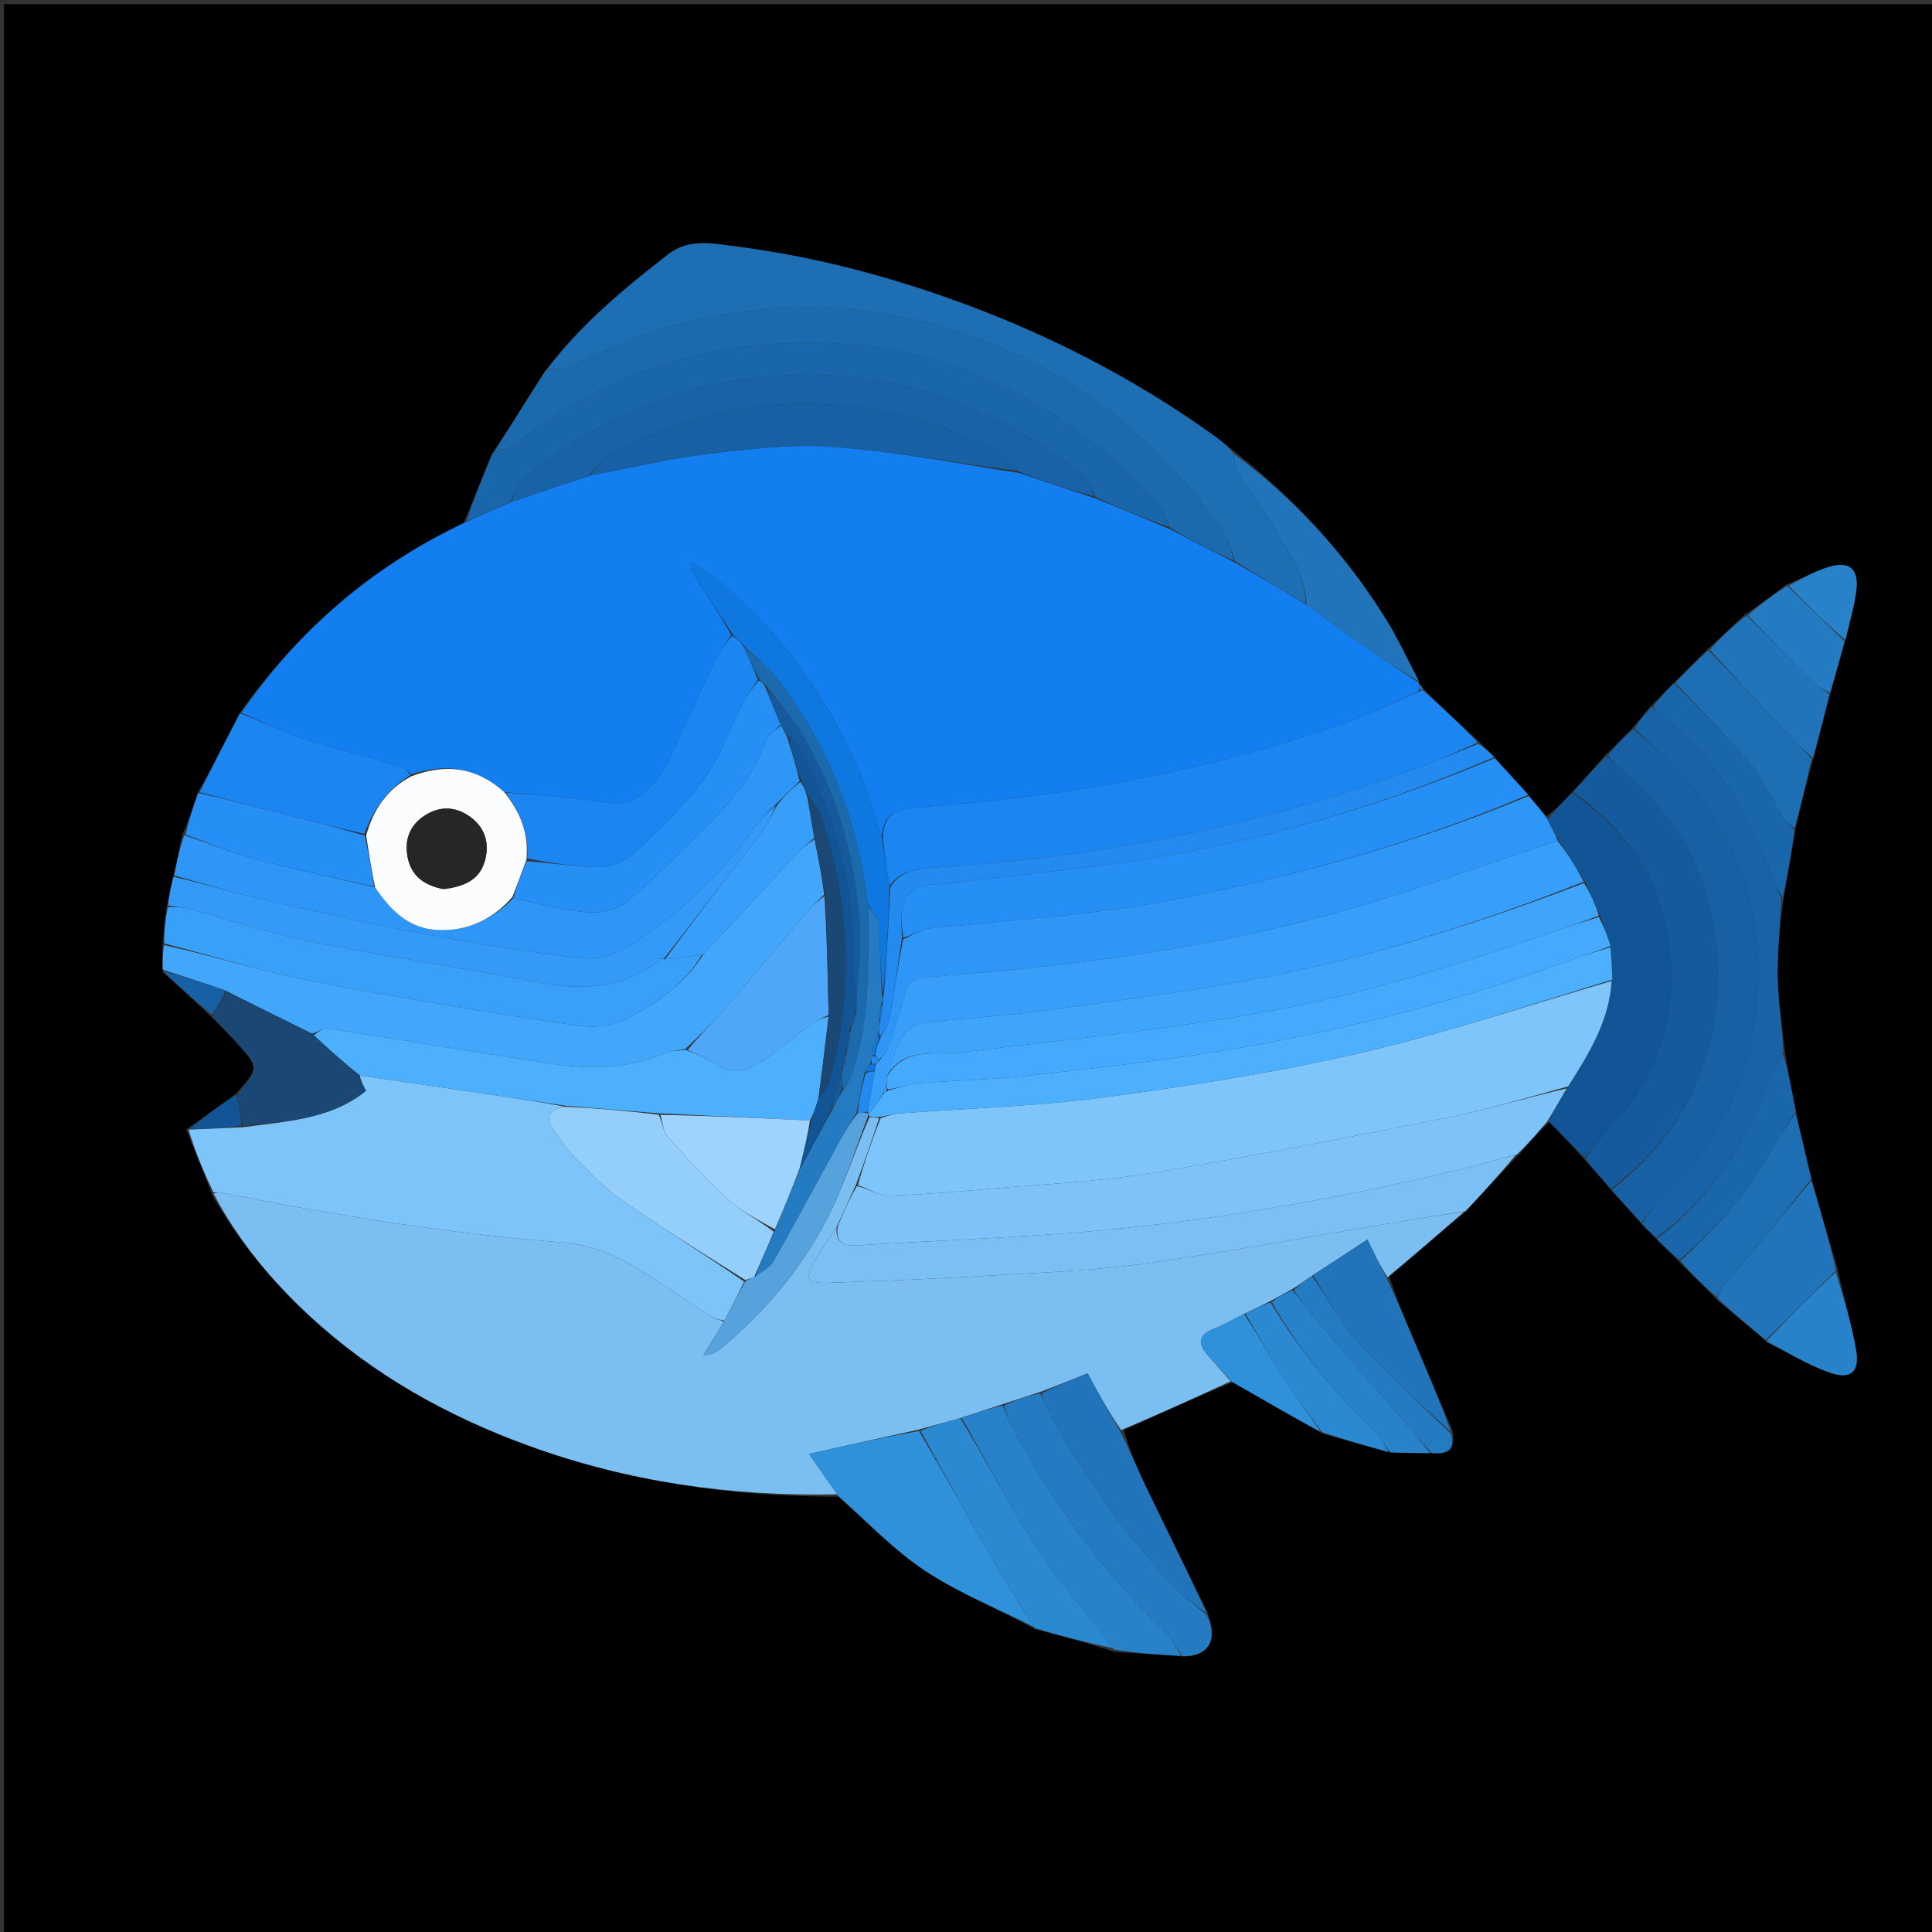 <svg version="1.1" id="Layer_1" xmlns="http://www.w3.org/2000/svg" xmlns:xlink="http://www.w3.org/1999/xlink" x="0px" y="0px"
	 width="100%" viewBox="0 0 512 512" enable-background="new 0 0 512 512" xml:space="preserve">
<rect x="0" y="0" width="512" height="512" fill="#333333" stroke="none"/>
<path fill="#000000" opacity="1" stroke="none" 
	d="
M297,513 
	C198.024,513 99.548,513 1.036,513 
	C1.036,342.399 1.036,171.798 1.036,1.099 
	C171.559,1.099 342.119,1.099 512.839,1.099 
	C512.839,171.667 512.839,342.333 512.839,513 
	C441.131,513 369.316,513 297,513 
M473.25,154.991 
	C469.798,157.644 466.345,160.298 462.201,163.006 
	C459.118,165.969 456.034,168.933 452.343,172.181 
	C449.543,175.087 446.744,177.992 443.347,181.179 
	C441.547,183.082 439.747,184.984 437.346,187.184 
	C435.862,189.106 434.378,191.027 432.302,193.234 
	C430.184,195.452 428.066,197.671 425.338,200.199 
	C422.522,203.451 419.706,206.704 416.298,210.252 
	C414.233,212.461 412.168,214.67 409.806,216.29 
	C408.24,214.51 406.673,212.731 404.833,210.326 
	C401.925,207.201 399.017,204.075 395.862,200.358 
	C394.614,199.222 393.366,198.086 391.839,196.335 
	C386.93,191.867 382.022,187.399 377.026,182.313 
	C376.69,181.866 376.354,181.418 376.002,181.004 
	C376.002,181.004 376.034,180.984 375.995,180.247 
	C372.993,174.657 370.301,168.873 366.932,163.515 
	C356.287,146.586 342.96,132.042 326.713,119.307 
	C325.16,118.095 323.647,116.831 322.05,115.681 
	C300.181,99.933 276.419,87.866 251.02,78.911 
	C232.593,72.414 213.726,67.657 194.376,65.219 
	C188.758,64.512 182.457,63.209 177.147,67.342 
	C165.397,76.487 153.937,85.932 144.381,98.346 
	C139.879,105.553 135.377,112.76 130.285,120.335 
	C127.935,126.256 125.585,132.176 122.825,138.695 
	C98.652,150.091 79.114,166.924 63.327,189.228 
	C59.85,196.136 56.372,203.043 52.254,210.325 
	C51.152,213.844 50.049,217.363 48.262,221.278 
	C47.563,224.853 46.864,228.428 45.817,232.704 
	C45.268,235.141 44.72,237.577 44.026,240.878 
	C43.739,243.921 43.453,246.963 43.024,250.867 
	C43.055,252.898 43.086,254.93 43.18,257.637 
	C47.416,261.451 51.651,265.265 56.174,269.685 
	C58.262,271.787 60.432,273.815 62.423,276.005 
	C68.742,282.957 68.716,282.981 62.284,290.079 
	C58.19,293.044 54.095,296.009 49.341,299.356 
	C51.616,304.902 53.892,310.448 56.208,316.7 
	C63.175,328.791 71.889,339.362 82.191,348.866 
	C98.982,364.356 118.409,375.176 139.639,382.963 
	C166.173,392.696 193.693,396.612 222.16,396.643 
	C229.804,403.283 236.875,410.79 245.25,416.327 
	C254.18,422.231 264.343,426.272 274.329,431.761 
	C281.206,433.547 288.084,435.333 295.43,437.8 
	C301.283,438.144 307.136,438.489 313.777,438.976 
	C319.751,439.014 323.113,435.084 319.97,427.25 
	C314.576,416.258 309.125,405.293 303.815,394.26 
	C301.42,389.284 299.306,384.173 297.851,379.014 
	C307.278,374.698 316.706,370.382 326.759,366.285 
	C334.504,370.799 342.248,375.314 350.747,379.995 
	C356.494,381.605 362.242,383.215 368.857,384.971 
	C372.254,385.019 375.65,385.066 379.869,385.028 
	C383.61,385.418 385.787,384.259 384.975,379.233 
	C381.784,371.778 378.58,364.33 375.407,356.868 
	C372.867,350.895 370.364,344.905 368.191,338.316 
	C374.81,332.581 381.428,326.845 388.667,320.845 
	C393.15,315.911 397.632,310.977 402.734,305.786 
	C405.202,302.879 407.669,299.973 410.747,297.318 
	C413.816,300.583 416.884,303.848 420.255,307.701 
	C422.468,310.15 424.68,312.599 427.202,315.644 
	C429.789,318.447 432.376,321.25 435.223,324.63 
	C436.445,325.77 437.667,326.911 439.185,328.643 
	C441.087,330.443 442.989,332.243 445.193,334.643 
	C448.447,337.799 451.701,340.954 455.243,344.707 
	C459.48,348.171 463.716,351.635 468.261,355.714 
	C473.752,358.43 479.055,361.678 484.788,363.713 
	C490.451,365.723 492.87,363.642 491.878,357.753 
	C490.7,350.757 488.555,343.924 486.977,336.23 
	C484.666,328.452 482.356,320.673 480.014,312.079 
	C478.62,306.391 477.227,300.702 475.931,294.214 
	C474.9,289.145 473.869,284.076 472.965,278.174 
	C472.311,271.868 471.235,265.571 471.114,259.255 
	C470.979,252.226 471.714,245.18 472.741,237.663 
	C473.772,231.77 474.803,225.877 475.96,219.184 
	C477.346,213.135 478.731,207.087 480.736,200.611 
	C482.102,195.071 483.469,189.53 485.186,183.306 
	C486.403,178.867 487.619,174.429 489.207,169.277 
	C490.14,165.041 491.375,160.844 491.933,156.559 
	C492.667,150.92 490.221,148.642 484.93,150.164 
	C481.135,151.256 477.605,153.273 473.25,154.991 
z"/>
<path fill="#137EF0" opacity="1" stroke="none" 
	d="
M63.954,188.891 
	C79.114,166.924 98.652,150.091 123.396,138.378 
	C127.664,136.431 131.361,134.802 135.419,133.08 
	C142.519,130.665 149.258,128.343 156.402,126.012 
	C166.894,124.073 176.914,121.583 187.087,120.358 
	C198.257,119.012 209.658,117.607 220.796,118.431 
	C237.258,119.648 253.577,122.808 270.236,125.372 
	C277.007,127.705 283.499,129.807 290.316,132.075 
	C297.085,134.852 303.531,137.463 310.218,140.323 
	C315.97,143.363 321.482,146.154 327.304,149.103 
	C333.743,152.838 339.872,156.414 346.216,160.247 
	C351.817,164.337 357.169,168.219 362.602,171.987 
	C367.03,175.058 371.553,177.99 376.034,180.984 
	C376.034,180.984 376.002,181.004 375.992,181.321 
	C375.992,182.081 376.001,182.524 375.835,183.271 
	C369.106,186.333 362.679,189.452 355.98,191.793 
	C320.162,204.311 283.127,210.995 245.391,213.791 
	C239.221,214.248 234.243,214.273 233.683,221.814 
	C231.691,216.317 230.382,210.845 228.242,205.719 
	C219.104,183.831 205.644,165.157 186.434,150.921 
	C185.393,150.149 184.173,149.618 183.036,148.974 
	C182.896,150.796 183.468,151.709 184.053,152.614 
	C187.367,157.743 190.684,162.87 193.836,168.295 
	C192.46,170.37 190.994,172.028 190.077,173.948 
	C185.777,182.954 181.536,191.992 177.453,201.098 
	C174.351,208.016 168.076,213.371 162.792,212.94 
	C159.165,212.644 155.579,211.865 151.954,211.513 
	C145.946,210.93 139.922,210.518 133.598,209.895 
	C126.15,203.2 118.032,202.266 109.01,205.2 
	C107.907,204.229 107.049,203.351 106.024,203.055 
	C97.583,200.624 89.022,198.571 80.678,195.852 
	C74.955,193.987 69.519,191.242 63.954,188.891 
z"/>
<path fill="#7ABEF2" opacity="1" stroke="none" 
	d="
M326.133,366.066 
	C316.706,370.382 307.278,374.698 297.107,378.989 
	C293.698,374.052 291.032,369.141 288.212,363.948 
	C284.108,365.603 280.036,367.245 275.582,368.91 
	C272.14,369.998 269.08,371.063 265.647,372.149 
	C261.812,373.367 258.348,374.563 254.494,375.806 
	C250.711,376.832 247.319,377.812 243.523,378.834 
	C233.852,380.951 224.585,383.025 214.359,385.315 
	C217.232,389.391 219.565,392.701 221.897,396.011 
	C193.693,396.612 166.173,392.696 139.639,382.963 
	C118.409,375.176 98.982,364.356 82.191,348.866 
	C71.889,339.362 63.175,328.791 56.601,316.349 
	C57.494,316.007 58.008,315.94 58.49,316.035 
	C88.558,322.001 118.762,326.936 149.375,329.283 
	C154.805,329.699 160.505,331.514 165.307,334.113 
	C173.433,338.509 180.924,344.074 188.736,349.063 
	C189.651,349.648 190.907,349.699 191.868,350.312 
	C189.944,353.453 188.155,356.28 186.367,359.107 
	C188.423,359.068 189.841,358.376 191.023,357.397 
	C202.227,348.124 211.582,337.11 218.449,324.418 
	C223.277,315.495 226.256,305.572 230.429,296.08 
	C231.536,296.064 232.274,296.063 232.948,296.437 
	C230.923,302.541 228.961,308.27 226.742,314.223 
	C224.989,317.964 223.493,321.482 221.706,325.17 
	C219.647,328.137 217.777,330.875 216.138,333.745 
	C213.128,339.011 213.68,340.156 219.635,339.951 
	C234.226,339.448 248.817,338.864 263.389,337.995 
	C276.952,337.187 290.591,336.68 304.016,334.772 
	C327.302,331.461 350.448,327.16 373.657,323.302 
	C378.443,322.507 383.249,321.838 388.047,321.11 
	C381.428,326.845 374.81,332.581 367.703,338.484 
	C365.685,335.428 364.156,332.203 362.389,328.476 
	C357.355,331.784 352.666,334.867 347.676,338.088 
	C345.75,339.412 344.125,340.599 342.166,341.81 
	C340.143,342.845 338.453,343.853 336.431,344.934 
	C334.069,346.035 332.04,347.065 329.68,348.196 
	C326.852,349.578 324.451,351.112 321.84,352.083 
	C317.237,353.795 317.473,356.251 320.265,359.407 
	C322.225,361.623 324.177,363.846 326.133,366.066 
z"/>
<path fill="#7DC4FA" opacity="1" stroke="none" 
	d="
M192.004,349.997 
	C190.907,349.699 189.651,349.648 188.736,349.063 
	C180.924,344.074 173.433,338.509 165.307,334.113 
	C160.505,331.514 154.805,329.699 149.375,329.283 
	C118.762,326.936 88.558,322.001 58.49,316.035 
	C58.008,315.94 57.494,316.007 56.581,315.996 
	C53.892,310.448 51.616,304.902 49.968,299.366 
	C55.063,299.152 59.532,298.929 64.406,298.731 
	C75.994,297.118 87.566,296.693 96.982,289.08 
	C96.137,287.378 95.548,286.193 95.378,285.014 
	C107.385,286.733 118.973,288.444 130.561,290.16 
	C137.035,291.118 143.507,292.083 149.729,293.281 
	C145.552,294.154 144.267,296.017 146.784,299.509 
	C148.509,301.904 150.101,304.459 152.165,306.532 
	C156.123,310.508 160.009,314.719 164.578,317.893 
	C175.253,325.31 186.315,332.172 197.211,339.632 
	C195.469,343.336 193.737,346.667 192.004,349.997 
z"/>
<path fill="#1B85F2" opacity="1" stroke="none" 
	d="
M233.984,221.997 
	C234.243,214.273 239.221,214.248 245.391,213.791 
	C283.127,210.995 320.162,204.311 355.98,191.793 
	C362.679,189.452 369.106,186.333 376.11,183.275 
	C376.746,182.961 376.93,182.946 377.113,182.931 
	C382.022,187.399 386.93,191.867 391.646,196.795 
	C384.957,199.791 378.519,202.491 371.954,204.836 
	C344.678,214.579 316.682,221.554 288.031,225.695 
	C274.939,227.587 261.74,228.905 248.544,229.841 
	C243.511,230.197 239.016,230.43 235.724,234.691 
	C234.975,230.255 234.48,226.126 233.984,221.997 
z"/>
<path fill="#1D6EB2" opacity="1" stroke="none" 
	d="
M346.002,159.99 
	C339.872,156.414 333.743,152.838 327.304,148.719 
	C326.067,145.727 325.597,142.96 324.144,140.879 
	C309.073,119.298 289.952,102.574 265.502,92.217 
	C244.277,83.227 222.187,79.745 199.353,82.266 
	C182.888,84.084 167.172,88.885 152.414,96.67 
	C150.287,97.792 147.453,97.573 144.946,97.974 
	C153.937,85.932 165.397,76.487 177.147,67.342 
	C182.457,63.209 188.758,64.512 194.376,65.219 
	C213.726,67.657 232.593,72.414 251.02,78.911 
	C276.419,87.866 300.181,99.933 322.05,115.681 
	C323.647,116.831 325.16,118.095 326.746,119.913 
	C327.176,122.166 327.187,124.059 328.044,125.417 
	C330.85,129.865 334.369,133.9 336.865,138.499 
	C340.579,145.341 345.982,151.553 346.002,159.99 
z"/>
<path fill="#7DC2F8" opacity="1" stroke="none" 
	d="
M221.998,324.999 
	C223.493,321.482 224.989,317.964 227.097,314.31 
	C230.378,315.116 233.07,316.918 235.71,316.844 
	C244.802,316.589 253.884,315.784 262.952,314.993 
	C276.96,313.771 291.085,313.187 304.924,310.9 
	C331.384,306.528 357.717,301.344 384.021,296.089 
	C394.568,293.982 404.899,290.798 415.215,288.436 
	C413.446,291.535 411.792,294.3 410.137,297.066 
	C407.669,299.973 405.202,302.879 402.026,305.916 
	C397.486,307.11 393.679,308.279 389.816,309.221 
	C353.883,317.981 317.542,324.323 280.627,326.977 
	C262.793,328.259 244.917,328.944 227.069,330.05 
	C223.131,330.294 221.432,328.952 221.998,324.999 
z"/>
<path fill="#2E96F7" opacity="1" stroke="none" 
	d="
M405.107,210.951 
	C406.673,212.731 408.24,214.51 409.971,216.93 
	C411.179,219.35 412.223,221.13 412.861,222.944 
	C411.195,223.369 409.928,223.739 408.676,224.154 
	C391.66,229.785 374.813,236 357.599,240.94 
	C320.989,251.447 283.363,256.136 245.48,258.953 
	C242.4,259.182 240.691,260.219 239.863,263.381 
	C238.563,268.346 236.825,273.203 235.123,278.053 
	C234.739,279.146 233.738,280.024 232.881,280.789 
	C232.474,280.37 232.208,280.163 231.961,279.59 
	C232.324,277.813 232.669,276.401 233.365,274.892 
	C234.45,273.021 235.534,271.308 235.855,269.463 
	C237.041,262.666 237.974,255.825 239.354,248.916 
	C241.767,247.893 243.747,246.493 245.906,246.113 
	C249.804,245.427 253.82,245.44 257.769,245.005 
	C273.075,243.318 288.502,242.31 303.65,239.695 
	C338.441,233.691 372.41,224.493 405.107,210.951 
z"/>
<path fill="#42A7FB" opacity="1" stroke="none" 
	d="
M43.117,256.961 
	C43.086,254.93 43.055,252.898 43.481,250.452 
	C56.479,253.334 68.892,257.289 81.592,259.78 
	C103.064,263.992 124.68,267.527 146.318,270.8 
	C152.857,271.789 159.643,273.424 166.333,269.851 
	C174.206,265.646 181.392,260.898 186.343,252.952 
	C194.672,244.173 202.636,235.423 210.67,226.738 
	C212.243,225.037 214.086,223.586 215.87,222.406 
	C216.871,227.531 217.806,232.27 218.415,237.075 
	C216.557,238.822 214.979,240.464 213.502,242.193 
	C206.225,250.714 199.033,259.307 191.689,267.77 
	C188.613,271.315 185.239,274.6 181.597,278.005 
	C179.423,278.4 177.54,278.531 175.897,279.228 
	C166.076,283.398 155.867,283.389 145.633,281.839 
	C126.026,278.87 106.47,275.565 86.869,272.55 
	C85.68,272.367 84.286,273.511 82.679,273.89 
	C74.907,270.066 67.445,266.39 59.741,262.477 
	C54.039,260.48 48.578,258.721 43.117,256.961 
z"/>
<path fill="#1C6AAE" opacity="1" stroke="none" 
	d="
M144.664,98.16 
	C147.453,97.573 150.287,97.792 152.414,96.67 
	C167.172,88.885 182.888,84.084 199.353,82.266 
	C222.187,79.745 244.277,83.227 265.502,92.217 
	C289.952,102.574 309.073,119.298 324.144,140.879 
	C325.597,142.96 326.067,145.727 326.993,148.56 
	C321.482,146.154 315.97,143.363 310.215,139.95 
	C308.664,137.07 307.745,134.432 305.975,132.626 
	C300.979,127.528 295.932,122.401 290.377,117.943 
	C262.086,95.243 229.61,87.138 194.061,92.374 
	C173.03,95.471 153.898,103.951 137.092,117.304 
	C135.389,118.657 132.965,119.101 130.875,119.967 
	C135.377,112.76 139.879,105.553 144.664,98.16 
z"/>
<path fill="#258FF5" opacity="1" stroke="none" 
	d="
M404.97,210.639 
	C372.41,224.493 338.441,233.691 303.65,239.695 
	C288.502,242.31 273.075,243.318 257.769,245.005 
	C253.82,245.44 249.804,245.427 245.906,246.113 
	C243.747,246.493 241.767,247.893 239.353,248.46 
	C239.016,245.426 238.54,242.633 239.209,240.149 
	C239.721,238.25 241.366,235.882 243.071,235.254 
	C245.935,234.198 249.251,234.396 252.369,234.004 
	C271.725,231.57 291.212,229.873 310.404,226.498 
	C339.896,221.31 368.453,212.528 396.11,200.95 
	C399.017,204.075 401.925,207.201 404.97,210.639 
z"/>
<path fill="#7BC0F5" opacity="1" stroke="none" 
	d="
M221.706,325.17 
	C221.432,328.952 223.131,330.294 227.069,330.05 
	C244.917,328.944 262.793,328.259 280.627,326.977 
	C317.542,324.323 353.883,317.981 389.816,309.221 
	C393.679,308.279 397.486,307.11 401.717,306.045 
	C397.632,310.977 393.15,315.911 388.357,320.977 
	C383.249,321.838 378.443,322.507 373.657,323.302 
	C350.448,327.16 327.302,331.461 304.016,334.772 
	C290.591,336.68 276.952,337.187 263.389,337.995 
	C248.817,338.864 234.226,339.448 219.635,339.951 
	C213.68,340.156 213.128,339.011 216.138,333.745 
	C217.777,330.875 219.647,328.137 221.706,325.17 
z"/>
<path fill="#2E96F7" opacity="1" stroke="none" 
	d="
M46.165,232.003 
	C46.864,228.428 47.563,224.853 48.833,221.359 
	C55.821,223.642 62.135,226.232 68.678,227.955 
	C78.749,230.605 88.975,232.66 99.403,235.161 
	C103.518,241.343 108.426,246.079 115.895,246.451 
	C123.837,246.845 130.544,243.725 136.05,237.988 
	C142.892,239.534 149.45,241.315 156.1,241.773 
	C159.546,242.01 163.989,240.876 166.533,238.681 
	C174.633,231.693 182.218,224.075 189.685,216.393 
	C195.351,210.563 200.246,204.117 203.023,196.248 
	C203.608,194.59 205.562,193.415 206.985,192.289 
	C207.566,193.349 208.048,194.136 208.586,195.321 
	C209.843,199.451 211.043,203.182 211.9,206.989 
	C209.703,209.044 207.85,211.023 205.668,213.072 
	C203.477,215.234 201.388,217.165 199.792,219.441 
	C190.782,232.291 179.479,242.752 166.23,250.98 
	C162.986,252.994 158.453,254.35 154.743,253.937 
	C141.425,252.457 128.144,250.418 114.965,247.969 
	C99.968,245.183 85.059,241.888 70.181,238.506 
	C62.101,236.669 54.166,234.192 46.165,232.003 
z"/>
<path fill="#1A66AA" opacity="1" stroke="none" 
	d="
M130.58,120.151 
	C132.965,119.101 135.389,118.657 137.092,117.304 
	C153.898,103.951 173.03,95.471 194.061,92.374 
	C229.61,87.138 262.086,95.243 290.377,117.943 
	C295.932,122.401 300.979,127.528 305.975,132.626 
	C307.745,134.432 308.664,137.07 309.974,139.701 
	C303.531,137.463 297.085,134.852 290.316,131.703 
	C289.106,129.509 288.611,127.362 287.261,126.288 
	C282.736,122.689 278.1,119.151 273.16,116.164 
	C250.408,102.412 225.718,96.988 199.335,100.217 
	C176.694,102.987 156.669,112.132 139.155,126.664 
	C137.28,128.22 136.399,130.974 135.057,133.172 
	C131.361,134.802 127.664,136.431 123.601,138.079 
	C125.585,132.176 127.935,126.256 130.58,120.151 
z"/>
<path fill="#145A9C" opacity="1" stroke="none" 
	d="
M426.893,315.048 
	C424.68,312.599 422.468,310.15 420.162,307.059 
	C422.345,303.811 424.569,301.158 426.907,298.61 
	C436.966,287.651 442.679,274.695 442.877,259.9 
	C443.159,238.813 434.241,222.084 416.89,209.956 
	C419.706,206.704 422.522,203.451 425.804,200.347 
	C427.413,201.702 428.45,203.036 429.715,204.097 
	C448.052,219.464 456.374,239.084 455.034,262.944 
	C453.809,284.757 444.211,301.968 426.893,315.048 
z"/>
<path fill="#125597" opacity="1" stroke="none" 
	d="
M416.594,210.104 
	C434.241,222.084 443.159,238.813 442.877,259.9 
	C442.679,274.695 436.966,287.651 426.907,298.61 
	C424.569,301.158 422.345,303.811 420.011,306.764 
	C416.884,303.848 413.816,300.583 410.442,297.192 
	C411.792,294.3 413.446,291.535 415.469,288.232 
	C421.185,279.097 426.453,270.467 427.257,259.627 
	C427.203,256.533 427.001,253.774 426.811,250.654 
	C425.91,247.859 424.997,245.425 424.09,242.618 
	C422.773,239.482 421.451,236.719 420.057,233.612 
	C417.745,229.815 415.506,226.363 413.267,222.91 
	C412.223,221.13 411.179,219.35 410.119,217.225 
	C412.168,214.67 414.233,212.461 416.594,210.104 
z"/>
<path fill="#1760A3" opacity="1" stroke="none" 
	d="
M427.047,315.346 
	C444.211,301.968 453.809,284.757 455.034,262.944 
	C456.374,239.084 448.052,219.464 429.715,204.097 
	C428.45,203.036 427.413,201.702 426.109,200.193 
	C428.066,197.671 430.184,195.452 432.899,193.251 
	C437.627,197.307 442.052,201.091 445.841,205.429 
	C463.527,225.673 469.391,249.159 464.063,275.381 
	C460.8,291.44 453.191,305.197 441.133,316.462 
	C438.773,318.667 437.004,321.506 434.963,324.052 
	C432.376,321.25 429.789,318.447 427.047,315.346 
z"/>
<path fill="#39A0FA" opacity="1" stroke="none" 
	d="
M186.002,253.004 
	C181.392,260.898 174.206,265.646 166.333,269.851 
	C159.643,273.424 152.857,271.789 146.318,270.8 
	C124.68,267.527 103.064,263.992 81.592,259.78 
	C68.892,257.289 56.479,253.334 43.552,250.021 
	C43.453,246.963 43.739,243.921 44.506,240.443 
	C46.616,240.264 48.285,240.377 49.869,240.802 
	C60.932,243.769 71.851,247.424 83.055,249.673 
	C102.524,253.583 122.227,256.321 141.71,260.165 
	C153.803,262.551 165.011,262.317 175.035,254.207 
	C175.263,254.022 175.674,254.064 176.249,254.217 
	C179.666,253.957 182.834,253.48 186.002,253.004 
z"/>
<path fill="#349AF8" opacity="1" stroke="none" 
	d="
M176,254 
	C175.674,254.064 175.263,254.022 175.035,254.207 
	C165.011,262.317 153.803,262.551 141.71,260.165 
	C122.227,256.321 102.524,253.583 83.055,249.673 
	C71.851,247.424 60.932,243.769 49.869,240.802 
	C48.285,240.377 46.616,240.264 44.579,240.011 
	C44.72,237.577 45.268,235.141 45.991,232.354 
	C54.166,234.192 62.101,236.669 70.181,238.506 
	C85.059,241.888 99.968,245.183 114.965,247.969 
	C128.144,250.418 141.425,252.457 154.743,253.937 
	C158.453,254.35 162.986,252.994 166.23,250.98 
	C179.479,242.752 190.782,232.291 199.792,219.441 
	C201.388,217.165 203.477,215.234 205.619,213.424 
	C204.583,215.972 203.489,218.411 201.911,220.479 
	C193.34,231.703 184.649,242.836 176,254 
z"/>
<path fill="#2F91DA" opacity="1" stroke="none" 
	d="
M222.029,396.327 
	C219.565,392.701 217.232,389.391 214.359,385.315 
	C224.585,383.025 233.852,380.951 243.553,379.23 
	C250.885,391.79 257.721,404.03 264.71,416.183 
	C267.629,421.26 270.872,426.151 273.967,431.126 
	C264.343,426.272 254.18,422.231 245.25,416.327 
	C236.875,410.79 229.804,403.283 222.029,396.327 
z"/>
<path fill="#1863A7" opacity="1" stroke="none" 
	d="
M435.093,324.341 
	C437.004,321.506 438.773,318.667 441.133,316.462 
	C453.191,305.197 460.8,291.44 464.063,275.381 
	C469.391,249.159 463.527,225.673 445.841,205.429 
	C442.052,201.091 437.627,197.307 433.195,193.108 
	C434.378,191.027 435.862,189.106 437.808,187.34 
	C438.808,188.12 439.257,188.862 439.897,189.353 
	C454.129,200.256 463.327,214.648 469.199,231.381 
	C470.008,233.686 471.106,235.89 472.07,238.141 
	C471.714,245.18 470.979,252.226 471.114,259.255 
	C471.235,265.571 472.311,271.868 472.57,278.683 
	C471.049,281.526 469.724,283.787 468.827,286.206 
	C462.641,302.882 453.515,317.426 438.889,328.052 
	C437.667,326.911 436.445,325.77 435.093,324.341 
z"/>
<path fill="#1B85F2" opacity="1" stroke="none" 
	d="
M63.641,189.06 
	C69.519,191.242 74.955,193.987 80.678,195.852 
	C89.022,198.571 97.583,200.624 106.024,203.055 
	C107.049,203.351 107.907,204.229 108.762,205.4 
	C102.514,209.212 98.951,214.491 96.554,220.993 
	C90.04,219.471 83.925,217.985 77.829,216.425 
	C69.51,214.296 61.205,212.111 52.895,209.95 
	C56.372,203.043 59.85,196.136 63.641,189.06 
z"/>
<path fill="#2882CA" opacity="1" stroke="none" 
	d="
M254.885,375.76 
	C258.348,374.563 261.812,373.367 265.702,372.501 
	C266.837,374.691 267.333,376.666 268.286,378.39 
	C279.335,398.389 292.305,416.942 309.06,432.68 
	C310.78,434.295 311.699,436.762 312.99,438.834 
	C307.136,438.489 301.283,438.144 295.158,437.107 
	C288.024,427.535 280.574,419.041 274.454,409.678 
	C267.323,398.769 261.356,387.099 254.885,375.76 
z"/>
<path fill="#238BEF" opacity="1" stroke="none" 
	d="
M395.986,200.654 
	C368.453,212.528 339.896,221.31 310.404,226.498 
	C291.212,229.873 271.725,231.57 252.369,234.004 
	C249.251,234.396 245.935,234.198 243.071,235.254 
	C241.366,235.882 239.721,238.25 239.209,240.149 
	C238.54,242.633 239.016,245.426 239.001,248.543 
	C237.974,255.825 237.041,262.666 235.855,269.463 
	C235.534,271.308 234.45,273.021 233.346,274.57 
	C232.958,273.916 232.941,273.486 232.94,272.702 
	C232.962,271.877 232.967,271.406 233.224,270.673 
	C233.628,268.952 233.781,267.493 233.942,265.688 
	C233.956,264.878 233.961,264.415 234.226,263.652 
	C234.983,253.9 235.479,244.448 235.976,234.997 
	C239.016,230.43 243.511,230.197 248.544,229.841 
	C261.74,228.905 274.939,227.587 288.031,225.695 
	C316.682,221.554 344.678,214.579 371.954,204.836 
	C378.519,202.491 384.957,199.791 391.785,197.102 
	C393.366,198.086 394.614,199.222 395.986,200.654 
z"/>
<path fill="#247BC2" opacity="1" stroke="none" 
	d="
M313.383,438.905 
	C311.699,436.762 310.78,434.295 309.06,432.68 
	C292.305,416.942 279.335,398.389 268.286,378.39 
	C267.333,376.666 266.837,374.691 266.074,372.48 
	C269.08,371.063 272.14,369.998 275.64,369.278 
	C276.379,370.395 276.628,371.193 276.985,371.939 
	C285.319,389.318 296.964,404.43 309.508,418.873 
	C312.496,422.313 316.369,424.984 319.836,428.008 
	C323.113,435.084 319.751,439.014 313.383,438.905 
z"/>
<path fill="#2B89D2" opacity="1" stroke="none" 
	d="
M254.494,375.806 
	C261.356,387.099 267.323,398.769 274.454,409.678 
	C280.574,419.041 288.024,427.535 294.924,436.766 
	C288.084,435.333 281.206,433.547 274.148,431.444 
	C270.872,426.151 267.629,421.26 264.71,416.183 
	C257.721,404.03 250.885,391.79 243.957,379.189 
	C247.319,377.812 250.711,376.832 254.494,375.806 
z"/>
<path fill="#1B4775" opacity="1" stroke="none" 
	d="
M59.982,262.714 
	C67.445,266.39 74.907,270.066 82.842,274.183 
	C87.196,278.085 91.078,281.547 94.96,285.009 
	C95.548,286.193 96.137,287.378 96.982,289.08 
	C87.566,296.693 75.994,297.118 64.405,298.324 
	C63.657,295.242 63.315,292.591 62.973,289.941 
	C68.716,282.981 68.742,282.957 62.423,276.005 
	C60.432,273.815 58.262,271.787 56.339,269.215 
	C57.664,266.734 58.823,264.724 59.982,262.714 
z"/>
<path fill="#2174BA" opacity="1" stroke="none" 
	d="
M319.903,427.629 
	C316.369,424.984 312.496,422.313 309.508,418.873 
	C296.964,404.43 285.319,389.318 276.985,371.939 
	C276.628,371.193 276.379,370.395 276.021,369.254 
	C280.036,367.245 284.108,365.603 288.212,363.948 
	C291.032,369.141 293.698,374.052 296.714,379.043 
	C299.306,384.173 301.42,389.284 303.815,394.26 
	C309.125,405.293 314.576,416.258 319.903,427.629 
z"/>
<path fill="#258FF5" opacity="1" stroke="none" 
	d="
M52.574,210.137 
	C61.205,212.111 69.51,214.296 77.829,216.425 
	C83.925,217.985 90.04,219.471 96.622,221.442 
	C97.777,226.251 98.457,230.609 99.136,234.967 
	C88.975,232.66 78.749,230.605 68.678,227.955 
	C62.135,226.232 55.821,223.642 49.176,221.161 
	C50.049,217.363 51.152,213.844 52.574,210.137 
z"/>
<path fill="#2174BA" opacity="1" stroke="none" 
	d="
M346.216,160.247 
	C345.982,151.553 340.579,145.341 336.865,138.499 
	C334.369,133.9 330.85,129.865 328.044,125.417 
	C327.187,124.059 327.176,122.166 326.913,120.207 
	C342.96,132.042 356.287,146.586 366.932,163.515 
	C370.301,168.873 372.993,174.657 376.014,180.616 
	C371.553,177.99 367.03,175.058 362.602,171.987 
	C357.169,168.219 351.817,164.337 346.216,160.247 
z"/>
<path fill="#2174BA" opacity="1" stroke="none" 
	d="
M347.977,337.949 
	C352.666,334.867 357.355,331.784 362.389,328.476 
	C364.156,332.203 365.685,335.428 367.529,338.788 
	C370.364,344.905 372.867,350.895 375.407,356.868 
	C378.58,364.33 381.784,371.778 384.577,379.558 
	C375.767,371.553 366.99,363.551 359.083,354.766 
	C354.639,349.828 351.631,343.597 347.977,337.949 
z"/>
<path fill="#2174BA" opacity="1" stroke="none" 
	d="
M467.952,355.099 
	C463.716,351.635 459.48,348.171 455.156,344.06 
	C455.695,342.463 456.235,341.441 456.958,340.571 
	C464.637,331.332 472.345,322.117 480.045,312.895 
	C482.356,320.673 484.666,328.452 486.575,336.68 
	C480.099,343.12 474.026,349.11 467.952,355.099 
z"/>
<path fill="#1D6EB2" opacity="1" stroke="none" 
	d="
M480.03,312.487 
	C472.345,322.117 464.637,331.332 456.958,340.571 
	C456.235,341.441 455.695,342.463 455.012,343.762 
	C451.701,340.954 448.447,337.799 445.343,334.186 
	C454.376,325.677 462.563,317.071 468.412,306.439 
	C470.595,302.471 473.343,298.813 475.833,295.014 
	C477.227,300.702 478.62,306.391 480.03,312.487 
z"/>
<path fill="#1D6EB2" opacity="1" stroke="none" 
	d="
M480.117,201.039 
	C478.731,207.087 477.346,213.135 475.577,219.502 
	C474.066,218.412 472.774,217.104 471.844,215.576 
	C469.339,211.463 467.527,206.801 464.466,203.18 
	C457.953,195.476 450.823,188.293 443.945,180.897 
	C446.744,177.992 449.543,175.087 452.807,172.34 
	C460.007,179.721 466.734,186.953 473.486,194.162 
	C475.663,196.485 477.905,198.748 480.117,201.039 
z"/>
<path fill="#2174BA" opacity="1" stroke="none" 
	d="
M480.426,200.825 
	C477.905,198.748 475.663,196.485 473.486,194.162 
	C466.734,186.953 460.007,179.721 453.111,172.197 
	C456.034,168.933 459.118,165.969 462.848,163.138 
	C468.943,168.928 474.344,174.634 479.873,180.212 
	C481.322,181.674 483.17,182.741 484.835,183.989 
	C483.469,189.53 482.102,195.071 480.426,200.825 
z"/>
<path fill="#1A66AA" opacity="1" stroke="none" 
	d="
M443.646,181.038 
	C450.823,188.293 457.953,195.476 464.466,203.18 
	C467.527,206.801 469.339,211.463 471.844,215.576 
	C472.774,217.104 474.066,218.412 475.514,219.902 
	C474.803,225.877 473.772,231.77 472.406,237.902 
	C471.106,235.89 470.008,233.686 469.199,231.381 
	C463.327,214.648 454.129,200.256 439.897,189.353 
	C439.257,188.862 438.808,188.12 438.109,187.191 
	C439.747,184.984 441.547,183.082 443.646,181.038 
z"/>
<path fill="#1A66AA" opacity="1" stroke="none" 
	d="
M475.882,294.614 
	C473.343,298.813 470.595,302.471 468.412,306.439 
	C462.563,317.071 454.376,325.677 445.192,333.886 
	C442.989,332.243 441.087,330.443 439.037,328.347 
	C453.515,317.426 462.641,302.882 468.827,286.206 
	C469.724,283.787 471.049,281.526 472.507,279.1 
	C473.869,284.076 474.9,289.145 475.882,294.614 
z"/>
<path fill="#2B89D2" opacity="1" stroke="none" 
	d="
M330.011,348.094 
	C332.04,347.065 334.069,346.035 336.709,345.169 
	C344.607,358.405 354.307,369.548 364.888,380.012 
	C366.213,381.322 366.969,383.207 367.989,384.826 
	C362.242,383.215 356.494,381.605 350.358,379.557 
	C346.916,374.849 343.673,370.7 340.858,366.279 
	C337.07,360.328 333.611,354.166 330.011,348.094 
z"/>
<path fill="#2882CA" opacity="1" stroke="none" 
	d="
M368.423,384.898 
	C366.969,383.207 366.213,381.322 364.888,380.012 
	C354.307,369.548 344.607,358.405 337.042,345.097 
	C338.453,343.853 340.143,342.845 342.489,342.007 
	C344.691,344.326 346.088,346.6 347.804,348.6 
	C355.837,357.963 363.977,367.234 372.036,376.573 
	C374.442,379.36 376.714,382.264 379.047,385.114 
	C375.65,385.066 372.254,385.019 368.423,384.898 
z"/>
<path fill="#2882CA" opacity="1" stroke="none" 
	d="
M468.106,355.407 
	C474.026,349.11 480.099,343.12 486.501,337.075 
	C488.555,343.924 490.7,350.757 491.878,357.753 
	C492.87,363.642 490.451,365.723 484.788,363.713 
	C479.055,361.678 473.752,358.43 468.106,355.407 
z"/>
<path fill="#2F91DA" opacity="1" stroke="none" 
	d="
M329.68,348.196 
	C333.611,354.166 337.07,360.328 340.858,366.279 
	C343.673,370.7 346.916,374.849 349.98,379.474 
	C342.248,375.314 334.504,370.799 326.446,366.175 
	C324.177,363.846 322.225,361.623 320.265,359.407 
	C317.473,356.251 317.237,353.795 321.84,352.083 
	C324.451,351.112 326.852,349.578 329.68,348.196 
z"/>
<path fill="#247BC2" opacity="1" stroke="none" 
	d="
M485.011,183.648 
	C483.17,182.741 481.322,181.674 479.873,180.212 
	C474.344,174.634 468.943,168.928 463.194,163.111 
	C466.345,160.298 469.798,157.644 473.659,155.283 
	C478.991,160.38 483.913,165.185 488.836,169.99 
	C487.619,174.429 486.403,178.867 485.011,183.648 
z"/>
<path fill="#247BC2" opacity="1" stroke="none" 
	d="
M379.458,385.071 
	C376.714,382.264 374.442,379.36 372.036,376.573 
	C363.977,367.234 355.837,357.963 347.804,348.6 
	C346.088,346.6 344.691,344.326 342.823,341.981 
	C344.125,340.599 345.75,339.412 347.676,338.088 
	C351.631,343.597 354.639,349.828 359.083,354.766 
	C366.99,363.551 375.767,371.553 384.51,379.945 
	C385.787,384.259 383.61,385.418 379.458,385.071 
z"/>
<path fill="#2882CA" opacity="1" stroke="none" 
	d="
M489.021,169.633 
	C483.913,165.185 478.991,160.38 474.013,155.226 
	C477.605,153.273 481.135,151.256 484.93,150.164 
	C490.221,148.642 492.667,150.92 491.933,156.559 
	C491.375,160.844 490.14,165.041 489.021,169.633 
z"/>
<path fill="#1760A3" opacity="1" stroke="none" 
	d="
M59.741,262.477 
	C58.823,264.724 57.664,266.734 56.195,268.912 
	C51.651,265.265 47.416,261.451 43.149,257.299 
	C48.578,258.721 54.039,260.48 59.741,262.477 
z"/>
<path fill="#125597" opacity="1" stroke="none" 
	d="
M62.629,290.01 
	C63.315,292.591 63.657,295.242 64,298.3 
	C59.532,298.929 55.063,299.152 50.298,299.174 
	C54.095,296.009 58.19,293.044 62.629,290.01 
z"/>
<path fill="#2174BA" opacity="1" stroke="none" 
	d="
M377.069,182.622 
	C376.93,182.946 376.746,182.961 376.286,182.972 
	C376.001,182.524 375.992,182.081 376.001,181.304 
	C376.354,181.418 376.69,181.866 377.069,182.622 
z"/>
<path fill="#1863A7" opacity="1" stroke="none" 
	d="
M135.419,133.08 
	C136.399,130.974 137.28,128.22 139.155,126.664 
	C156.669,112.132 176.694,102.987 199.335,100.217 
	C225.718,96.988 250.408,102.412 273.16,116.164 
	C278.1,119.151 282.736,122.689 287.261,126.288 
	C288.611,127.362 289.106,129.509 289.992,131.537 
	C283.499,129.807 277.007,127.705 270.2,125.013 
	C267.755,122.696 265.83,120.584 263.456,119.308 
	C251.634,112.952 239.025,109.397 225.627,107.759 
	C203.022,104.995 182.084,109.767 162.174,120.064 
	C159.739,121.323 158.038,124 155.997,126.02 
	C149.258,128.343 142.519,130.665 135.419,133.08 
z"/>
<path fill="#1B85F2" opacity="1" stroke="none" 
	d="
M133.904,210.033 
	C139.922,210.518 145.946,210.93 151.954,211.513 
	C155.579,211.865 159.165,212.644 162.792,212.94 
	C168.076,213.371 174.351,208.016 177.453,201.098 
	C181.536,191.992 185.777,182.954 190.077,173.948 
	C190.994,172.028 192.46,170.37 194.071,168.481 
	C195.299,169.225 196.129,170.08 197.023,171.294 
	C198.405,174.398 199.725,177.145 200.837,180.167 
	C199.306,182.524 197.81,184.519 196.69,186.706 
	C193.292,193.342 190.866,200.661 186.517,206.579 
	C181.255,213.74 174.654,219.997 168.126,226.104 
	C165.852,228.231 162.075,229.773 158.977,229.786 
	C152.571,229.812 146.16,228.634 139.715,227.531 
	C140.196,220.592 137.769,215.07 133.904,210.033 
z"/>
<path fill="#FAFCFD" opacity="1" stroke="none" 
	d="
M133.598,209.895 
	C137.769,215.07 140.196,220.592 139.514,227.822 
	C138.166,231.58 136.985,234.628 135.803,237.675 
	C130.544,243.725 123.837,246.845 115.895,246.451 
	C108.426,246.079 103.518,241.343 99.403,235.161 
	C98.457,230.609 97.777,226.251 97.03,221.444 
	C98.951,214.491 102.514,209.212 108.93,205.763 
	C118.032,202.266 126.15,203.2 133.598,209.895 
M117.662,235.642 
	C124.11,234.873 127.546,232.43 128.671,227.454 
	C129.728,222.78 128.158,218.876 124.232,216.209 
	C120.476,213.657 116.4,213.636 112.57,216.112 
	C108.718,218.602 107.196,222.34 107.961,226.83 
	C108.812,231.825 112.048,234.555 117.662,235.642 
z"/>
<path fill="#1760A3" opacity="1" stroke="none" 
	d="
M156.402,126.012 
	C158.038,124 159.739,121.323 162.174,120.064 
	C182.084,109.767 203.022,104.995 225.627,107.759 
	C239.025,109.397 251.634,112.952 263.456,119.308 
	C265.83,120.584 267.755,122.696 269.921,124.782 
	C253.577,122.808 237.258,119.648 220.796,118.431 
	C209.658,117.607 198.257,119.012 187.087,120.358 
	C176.914,121.583 166.894,124.073 156.402,126.012 
z"/>
<path fill="#0F78E0" opacity="1" stroke="none" 
	d="
M196.959,170.936 
	C196.129,170.08 195.299,169.225 194.234,168.184 
	C190.684,162.87 187.367,157.743 184.053,152.614 
	C183.468,151.709 182.896,150.796 183.036,148.974 
	C184.173,149.618 185.393,150.149 186.434,150.921 
	C205.644,165.157 219.104,183.831 228.242,205.719 
	C230.382,210.845 231.691,216.317 233.683,221.814 
	C234.48,226.126 234.975,230.255 235.724,234.691 
	C235.479,244.448 234.983,253.9 233.969,263.335 
	C233.298,257.18 233.343,251.026 232.86,244.914 
	C232.726,243.218 231.022,241.645 230.014,239.602 
	C229.485,236.08 229.06,232.956 228.461,229.866 
	C224.992,211.941 217.835,195.59 206.898,181.001 
	C204.096,177.263 200.299,174.271 196.959,170.936 
z"/>
<path fill="#7EC5FC" opacity="1" stroke="none" 
	d="
M427.108,259.962 
	C426.453,270.467 421.185,279.097 415.583,287.899 
	C404.899,290.798 394.568,293.982 384.021,296.089 
	C357.717,301.344 331.384,306.528 304.924,310.9 
	C291.085,313.187 276.96,313.771 262.952,314.993 
	C253.884,315.784 244.802,316.589 235.71,316.844 
	C233.07,316.918 230.378,315.116 227.355,314.087 
	C228.961,308.27 230.923,302.541 233.356,296.343 
	C235.457,295.591 237.076,295.167 238.718,295.042 
	C256.584,293.685 274.565,293.21 292.293,290.843 
	C315.135,287.792 338.005,284.226 360.439,279.05 
	C382.933,273.861 404.907,266.417 427.108,259.962 
z"/>
<path fill="#4CB0FE" opacity="1" stroke="none" 
	d="
M427.257,259.627 
	C404.907,266.417 382.933,273.861 360.439,279.05 
	C338.005,284.226 315.135,287.792 292.293,290.843 
	C274.565,293.21 256.584,293.685 238.718,295.042 
	C237.076,295.167 235.457,295.591 233.42,295.969 
	C232.274,296.063 231.536,296.064 230.415,295.811 
	C230.029,295.379 230.027,295.2 230.382,294.956 
	C231.829,293.261 232.917,291.631 234.21,289.876 
	C234.668,289.548 234.867,289.3 235.395,288.946 
	C238.351,288.258 240.893,287.279 243.498,287.068 
	C253.571,286.253 263.711,286.088 273.74,284.934 
	C292.324,282.795 310.955,280.753 329.37,277.544 
	C359.189,272.35 388.435,264.705 416.882,254.204 
	C420.137,253.002 423.491,252.071 426.799,251.014 
	C427.001,253.774 427.203,256.533 427.257,259.627 
z"/>
<path fill="#55A2DD" opacity="1" stroke="none" 
	d="
M230.024,295.021 
	C230.027,295.2 230.029,295.379 230.046,295.826 
	C226.256,305.572 223.277,315.495 218.449,324.418 
	C211.582,337.11 202.227,348.124 191.023,357.397 
	C189.841,358.376 188.423,359.068 186.367,359.107 
	C188.155,356.28 189.944,353.453 191.868,350.312 
	C193.737,346.667 195.469,343.336 197.482,339.581 
	C198.464,338.911 199.166,338.666 200.195,338.25 
	C202.031,336.824 204.06,335.865 204.963,334.268 
	C211.102,323.415 216.985,312.418 222.997,301.492 
	C224.228,299.256 225.656,297.128 227.365,294.961 
	C228.481,294.939 229.224,294.907 229.979,294.912 
	C229.991,294.949 230.024,295.021 230.024,295.021 
z"/>
<path fill="#4CB0FE" opacity="1" stroke="none" 
	d="
M95.378,285.014 
	C91.078,281.547 87.196,278.085 83.151,274.33 
	C84.286,273.511 85.68,272.367 86.869,272.55 
	C106.47,275.565 126.026,278.87 145.633,281.839 
	C155.867,283.389 166.076,283.398 175.897,279.228 
	C177.54,278.531 179.423,278.4 181.843,278.249 
	C184.739,279.534 187.227,280.248 189.183,281.685 
	C193.519,284.871 197.765,283.925 201.629,281.436 
	C206.323,278.412 210.57,274.701 215.09,271.397 
	C216.456,270.398 218.088,269.764 219.583,269.42 
	C218.703,276.922 217.837,283.968 216.829,291.34 
	C216.158,293.425 215.629,295.184 214.637,296.935 
	C201.12,296.31 188.066,295.691 174.56,295.046 
	C166.064,294.361 158.022,293.703 149.98,293.045 
	C143.507,292.083 137.035,291.118 130.561,290.16 
	C118.973,288.444 107.385,286.733 95.378,285.014 
z"/>
<path fill="#94CEFB" opacity="1" stroke="none" 
	d="
M149.729,293.281 
	C158.022,293.703 166.064,294.361 174.558,295.427 
	C175.645,297.684 175.796,299.966 176.999,301.306 
	C182.091,306.983 187.238,312.664 192.88,317.776 
	C196.489,321.045 200.997,323.322 205.059,326.405 
	C203.3,330.651 201.584,334.536 199.867,338.42 
	C199.166,338.666 198.464,338.911 197.492,339.208 
	C186.315,332.172 175.253,325.31 164.578,317.893 
	C160.009,314.719 156.123,310.508 152.165,306.532 
	C150.101,304.459 148.509,301.904 146.784,299.509 
	C144.267,296.017 145.552,294.154 149.729,293.281 
z"/>
<path fill="#379EF9" opacity="1" stroke="none" 
	d="
M234.005,290.001 
	C232.917,291.631 231.829,293.261 230.382,294.956 
	C230.024,295.021 229.991,294.949 229.985,294.522 
	C230.613,290.705 231.245,287.317 231.9,283.612 
	C231.917,282.875 231.911,282.453 232.129,281.903 
	C232.576,281.517 232.799,281.259 233.022,281.001 
	C233.738,280.024 234.739,279.146 235.123,278.053 
	C236.825,273.203 238.563,268.346 239.863,263.381 
	C240.691,260.219 242.4,259.182 245.48,258.953 
	C283.363,256.136 320.989,251.447 357.599,240.94 
	C374.813,236 391.66,229.785 408.676,224.154 
	C409.928,223.739 411.195,223.369 412.861,222.944 
	C415.506,226.363 417.745,229.815 419.677,233.674 
	C391.22,244.942 362.482,253.935 332.804,259.428 
	C313.909,262.925 294.814,265.389 275.76,267.946 
	C265.257,269.356 254.632,269.846 244.111,271.138 
	C242.262,271.365 240.019,273.154 239.062,274.846 
	C237.284,277.99 236.319,281.594 235.011,285.379 
	C235.001,286.499 234.995,287.246 234.718,288.039 
	C234.299,288.724 234.152,289.362 234.005,290.001 
z"/>
<path fill="#0F78E0" opacity="1" stroke="none" 
	d="
M232.923,273.056 
	C232.941,273.486 232.958,273.916 232.995,274.667 
	C232.669,276.401 232.324,277.813 231.739,279.581 
	C231.499,279.937 231.055,279.917 231.041,279.507 
	C231.659,277.084 232.291,275.07 232.923,273.056 
z"/>
<path fill="#238BEF" opacity="1" stroke="none" 
	d="
M231.055,279.917 
	C231.055,279.917 231.499,279.937 231.721,279.946 
	C232.208,280.163 232.474,280.37 232.881,280.789 
	C232.799,281.259 232.576,281.517 231.892,281.905 
	C231.432,282.033 230.956,282.031 230.966,281.679 
	C231.002,280.857 231.028,280.387 231.055,279.917 
z"/>
<path fill="#4FA7F9" opacity="1" stroke="none" 
	d="
M219.598,268.964 
	C218.088,269.764 216.456,270.398 215.09,271.397 
	C210.57,274.701 206.323,278.412 201.629,281.436 
	C197.765,283.925 193.519,284.871 189.183,281.685 
	C187.227,280.248 184.739,279.534 182.246,278.247 
	C185.239,274.6 188.613,271.315 191.689,267.77 
	C199.033,259.307 206.225,250.714 213.502,242.193 
	C214.979,240.464 216.557,238.822 218.494,237.499 
	C219.133,248.227 219.365,258.595 219.598,268.964 
z"/>
<path fill="#379EF9" opacity="1" stroke="none" 
	d="
M176.249,254.217 
	C184.649,242.836 193.34,231.703 201.911,220.479 
	C203.489,218.411 204.583,215.972 205.948,213.353 
	C207.85,211.023 209.703,209.044 212.12,207.217 
	C213.118,208.587 213.554,209.806 213.985,211.426 
	C214.589,215.224 215.197,218.622 215.805,222.02 
	C214.086,223.586 212.243,225.037 210.67,226.738 
	C202.636,235.423 194.672,244.173 186.343,252.952 
	C182.834,253.48 179.666,253.957 176.249,254.217 
z"/>
<path fill="#1B4775" opacity="1" stroke="none" 
	d="
M215.87,222.406 
	C215.197,218.622 214.589,215.224 214.336,211.489 
	C215.537,212.508 216.673,213.762 217.189,215.234 
	C225.459,238.808 226.391,262.686 219.8,286.795 
	C219.377,288.343 217.937,289.614 216.971,291.014 
	C217.837,283.968 218.703,276.922 219.583,269.42 
	C219.365,258.595 219.133,248.227 218.82,237.434 
	C217.806,232.27 216.871,227.531 215.87,222.406 
z"/>
<path fill="#258FF5" opacity="1" stroke="none" 
	d="
M136.05,237.988 
	C136.985,234.628 138.166,231.58 139.55,228.242 
	C146.16,228.634 152.571,229.812 158.977,229.786 
	C162.075,229.773 165.852,228.231 168.126,226.104 
	C174.654,219.997 181.255,213.74 186.517,206.579 
	C190.866,200.661 193.292,193.342 196.69,186.706 
	C197.81,184.519 199.306,182.524 201.068,180.317 
	C201.943,180.764 202.38,181.335 202.87,182.274 
	C204.243,185.767 205.565,188.892 206.886,192.017 
	C205.562,193.415 203.608,194.59 203.023,196.248 
	C200.246,204.117 195.351,210.563 189.685,216.393 
	C182.218,224.075 174.633,231.693 166.533,238.681 
	C163.989,240.876 159.546,242.01 156.1,241.773 
	C149.45,241.315 142.892,239.534 136.05,237.988 
z"/>
<path fill="#125597" opacity="1" stroke="none" 
	d="
M216.829,291.34 
	C217.937,289.614 219.377,288.343 219.8,286.795 
	C226.391,262.686 225.459,238.808 217.189,215.234 
	C216.673,213.762 215.537,212.508 214.34,211.089 
	C213.554,209.806 213.118,208.587 212.463,207.141 
	C211.043,203.182 209.843,199.451 208.976,195.392 
	C210.409,196.442 211.774,197.682 212.565,199.218 
	C221.616,216.796 226.43,235.396 226.06,255.273 
	C225.994,258.843 226.659,262.425 226.989,266.334 
	C226.987,267.11 226.983,267.553 226.627,268.101 
	C225.864,269.821 225.453,271.437 225.043,273.375 
	C225.041,274.128 225.039,274.558 224.786,275.246 
	C224.369,276.685 224.202,277.865 224.035,279.37 
	C224.032,280.127 224.028,280.56 223.797,281.186 
	C223.394,281.938 223.219,282.497 223.042,283.379 
	C223.034,284.132 223.027,284.563 222.767,285.249 
	C221.706,288.389 220.898,291.274 220.071,294.531 
	C217.319,299.993 214.585,305.083 211.878,309.769 
	C212.969,305.224 214.035,301.083 215.1,296.942 
	C215.629,295.184 216.158,293.425 216.829,291.34 
z"/>
<path fill="#145A9C" opacity="1" stroke="none" 
	d="
M226.987,266.002 
	C226.659,262.425 225.994,258.843 226.06,255.273 
	C226.43,235.396 221.616,216.796 212.565,199.218 
	C211.774,197.682 210.409,196.442 208.92,194.994 
	C208.048,194.136 207.566,193.349 206.985,192.289 
	C205.565,188.892 204.243,185.767 203.233,182.346 
	C206.717,186.408 210.295,190.531 212.991,195.166 
	C221.725,210.183 226.388,226.601 227.761,243.813 
	C228.346,251.142 227.295,258.602 226.987,266.002 
z"/>
<path fill="#3FA5FB" opacity="1" stroke="none" 
	d="
M235.015,285.006 
	C236.319,281.594 237.284,277.99 239.062,274.846 
	C240.019,273.154 242.262,271.365 244.111,271.138 
	C254.632,269.846 265.257,269.356 275.76,267.946 
	C294.814,265.389 313.909,262.925 332.804,259.428 
	C362.482,253.935 391.22,244.942 419.75,234.019 
	C421.451,236.719 422.773,239.482 423.696,242.633 
	C419.53,244.299 415.753,245.546 411.998,246.859 
	C384.369,256.522 356.34,264.898 327.424,269.518 
	C303.253,273.38 278.883,276.038 254.562,278.894 
	C247.56,279.717 239.787,277.319 235.015,285.006 
z"/>
<path fill="#45AAFD" opacity="1" stroke="none" 
	d="
M235.011,285.379 
	C239.787,277.319 247.56,279.717 254.562,278.894 
	C278.883,276.038 303.253,273.38 327.424,269.518 
	C356.34,264.898 384.369,256.522 411.998,246.859 
	C415.753,245.546 419.53,244.299 423.691,243.006 
	C424.997,245.425 425.91,247.859 426.811,250.654 
	C423.491,252.071 420.137,253.002 416.882,254.204 
	C388.435,264.705 359.189,272.35 329.37,277.544 
	C310.955,280.753 292.324,282.795 273.74,284.934 
	C263.711,286.088 253.571,286.253 243.498,287.068 
	C240.893,287.279 238.351,288.258 235.39,288.692 
	C234.997,288.331 234.993,288.162 234.99,287.993 
	C234.995,287.246 235.001,286.499 235.011,285.379 
z"/>
<path fill="#247BC2" opacity="1" stroke="none" 
	d="
M211.852,310.173 
	C214.585,305.083 217.319,299.993 220.392,294.413 
	C221.506,292.297 222.28,290.672 223.399,288.944 
	C224.498,287.238 225.434,285.694 225.977,284.022 
	C230.645,269.666 230.145,254.821 230.039,240.016 
	C231.022,241.645 232.726,243.218 232.86,244.914 
	C233.343,251.026 233.298,257.18 233.709,263.635 
	C233.961,264.415 233.956,264.878 233.614,265.772 
	C233.175,267.781 233.073,269.358 232.972,270.935 
	C232.967,271.406 232.962,271.877 232.94,272.702 
	C232.291,275.07 231.659,277.084 231.041,279.507 
	C231.028,280.387 231.002,280.857 230.67,281.736 
	C229.943,282.752 229.521,283.359 229.078,284.381 
	C228.369,288.181 227.681,291.565 226.993,294.95 
	C225.656,297.128 224.228,299.256 222.997,301.492 
	C216.985,312.418 211.102,323.415 204.963,334.268 
	C204.06,335.865 202.031,336.824 200.195,338.25 
	C201.584,334.536 203.3,330.651 205.304,326.146 
	C207.678,320.408 209.765,315.29 211.852,310.173 
z"/>
<path fill="#0F78E0" opacity="1" stroke="none" 
	d="
M233.224,270.673 
	C233.073,269.358 233.175,267.781 233.606,266.119 
	C233.781,267.493 233.628,268.952 233.224,270.673 
z"/>
<path fill="#1C6AAE" opacity="1" stroke="none" 
	d="
M230.014,239.602 
	C230.145,254.821 230.645,269.666 225.977,284.022 
	C225.434,285.694 224.498,287.238 223.417,288.624 
	C223.067,287.269 223.043,286.131 223.02,284.993 
	C223.027,284.563 223.034,284.132 223.309,283.319 
	C223.726,282.289 223.875,281.641 224.025,280.992 
	C224.028,280.56 224.032,280.127 224.354,279.277 
	C224.794,277.569 224.915,276.278 225.036,274.988 
	C225.039,274.558 225.041,274.128 225.389,273.257 
	C226.149,271.21 226.564,269.603 226.979,267.996 
	C226.983,267.553 226.987,267.11 226.989,266.334 
	C227.295,258.602 228.346,251.142 227.761,243.813 
	C226.388,226.601 221.725,210.183 212.991,195.166 
	C210.295,190.531 206.717,186.408 203.18,181.979 
	C202.38,181.335 201.943,180.764 201.275,180.042 
	C199.725,177.145 198.405,174.398 197.023,171.294 
	C200.299,174.271 204.096,177.263 206.898,181.001 
	C217.835,195.59 224.992,211.941 228.461,229.866 
	C229.06,232.956 229.485,236.08 230.014,239.602 
z"/>
<path fill="#262626" opacity="1" stroke="none" 
	d="
M117.284,235.583 
	C112.048,234.555 108.812,231.825 107.961,226.83 
	C107.196,222.34 108.718,218.602 112.57,216.112 
	C116.4,213.636 120.476,213.657 124.232,216.209 
	C128.158,218.876 129.728,222.78 128.671,227.454 
	C127.546,232.43 124.11,234.873 117.284,235.583 
z"/>
<path fill="#3FA5FB" opacity="1" stroke="none" 
	d="
M234.718,288.039 
	C234.993,288.162 234.997,288.331 235.005,288.754 
	C234.867,289.3 234.668,289.548 234.21,289.876 
	C234.152,289.362 234.299,288.724 234.718,288.039 
z"/>
<path fill="#238BEF" opacity="1" stroke="none" 
	d="
M227.365,294.961 
	C227.681,291.565 228.369,288.181 229.424,284.385 
	C230.488,283.959 231.183,283.943 231.878,283.928 
	C231.245,287.317 230.613,290.705 229.974,294.484 
	C229.224,294.907 228.481,294.939 227.365,294.961 
z"/>
<path fill="#9ED3FD" opacity="1" stroke="none" 
	d="
M211.878,309.769 
	C209.765,315.29 207.678,320.408 205.346,325.785 
	C200.997,323.322 196.489,321.045 192.88,317.776 
	C187.238,312.664 182.091,306.983 176.999,301.306 
	C175.796,299.966 175.645,297.684 175.011,295.454 
	C188.066,295.691 201.12,296.31 214.637,296.935 
	C214.035,301.083 212.969,305.224 211.878,309.769 
z"/>
<path fill="#0F78E0" opacity="1" stroke="none" 
	d="
M231.9,283.612 
	C231.183,283.943 230.488,283.959 229.446,283.97 
	C229.521,283.359 229.943,282.752 230.66,282.088 
	C230.956,282.031 231.432,282.033 231.669,282.032 
	C231.911,282.453 231.917,282.875 231.9,283.612 
z"/>
<path fill="#145A9C" opacity="1" stroke="none" 
	d="
M222.767,285.249 
	C223.043,286.131 223.067,287.269 223.072,288.727 
	C222.28,290.672 221.506,292.297 220.411,294.04 
	C220.898,291.274 221.706,288.389 222.767,285.249 
z"/>
<path fill="#145A9C" opacity="1" stroke="none" 
	d="
M226.627,268.101 
	C226.564,269.603 226.149,271.21 225.389,272.935 
	C225.453,271.437 225.864,269.821 226.627,268.101 
z"/>
<path fill="#145A9C" opacity="1" stroke="none" 
	d="
M224.786,275.246 
	C224.915,276.278 224.794,277.569 224.354,278.952 
	C224.202,277.865 224.369,276.685 224.786,275.246 
z"/>
<path fill="#145A9C" opacity="1" stroke="none" 
	d="
M223.797,281.186 
	C223.875,281.641 223.726,282.289 223.31,282.997 
	C223.219,282.497 223.394,281.938 223.797,281.186 
z"/>
</svg>